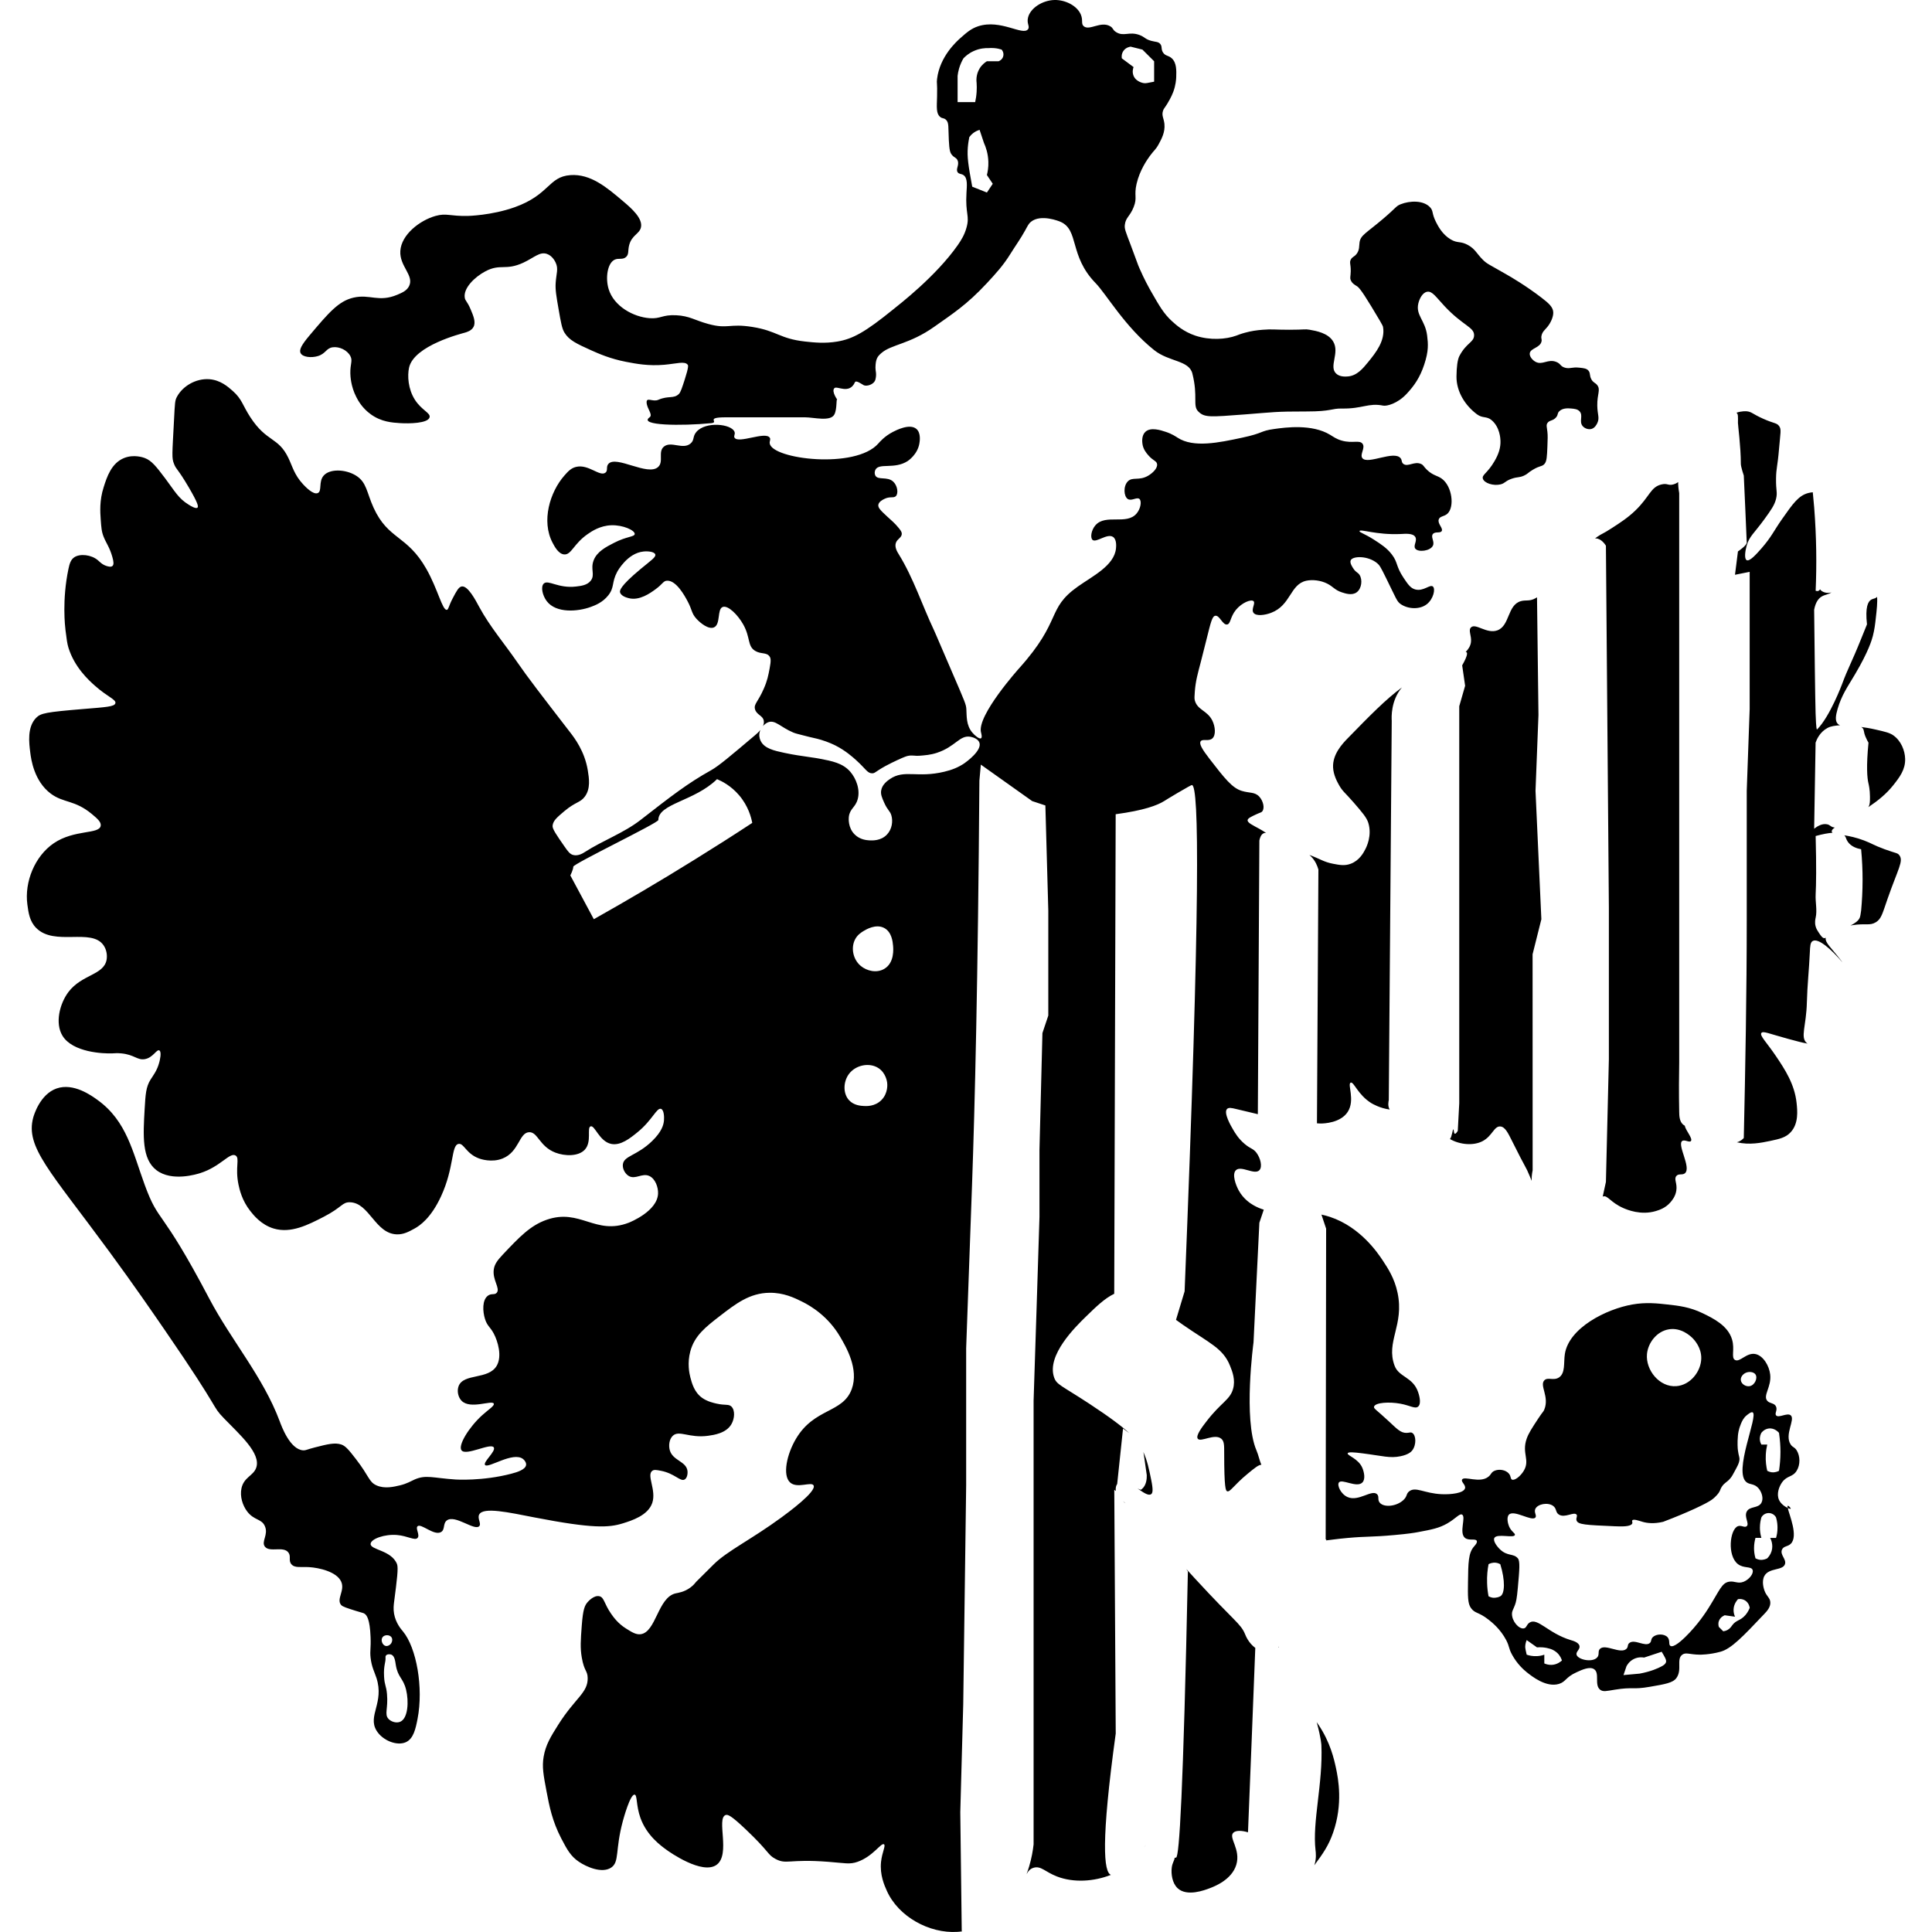 <svg width="70" height="70" viewBox="0 0 70 72" fill="none" xmlns="http://www.w3.org/2000/svg">
    <style type="text/css">
        .st0{fill: black;}
        @media (prefers-color-scheme: dark) {
        .st0 {
        fill: white;
        }
        }
    </style>
    <path class="st0"
          d="M41.63 68.849C41.651 68.821 41.671 68.794 41.691 68.768L41.69 68.767C41.671 68.793 41.652 68.82 41.63 68.849ZM40.863 55.955C40.886 55.984 40.914 56.005 40.944 56.021C40.916 55.999 40.889 55.975 40.86 55.951C40.861 55.952 40.863 55.953 40.863 55.955ZM68.361 27.093C68.382 27.105 68.399 27.117 68.414 27.134C68.479 27.207 68.441 27.264 68.524 27.46C68.563 27.555 68.604 27.629 68.633 27.677C68.547 28.569 68.582 28.985 68.633 29.2C68.639 29.221 68.688 29.423 68.688 29.689C68.688 29.882 68.688 29.977 68.633 30.07C68.631 30.075 68.629 30.076 68.627 30.08C68.981 29.843 69.297 29.592 69.562 29.256C69.791 28.966 70.012 28.679 69.999 28.276C69.99 27.97 69.848 27.61 69.562 27.407C69.424 27.308 69.252 27.269 68.906 27.19C68.682 27.137 68.481 27.108 68.361 27.093ZM56.115 35.563L56.442 34.258L56.224 29.473L56.334 26.644C56.316 25.183 56.298 23.722 56.28 22.26C56.262 22.273 56.245 22.283 56.224 22.294C56 22.421 55.864 22.349 55.678 22.403C55.171 22.547 55.271 23.319 54.803 23.491C54.405 23.637 53.993 23.209 53.819 23.382C53.709 23.493 53.847 23.692 53.819 23.926C53.803 24.066 53.728 24.189 53.622 24.297C53.635 24.298 53.647 24.301 53.655 24.308C53.677 24.326 53.717 24.399 53.491 24.796L53.601 25.557L53.382 26.318V28.712V41.11C53.364 41.455 53.345 41.798 53.327 42.143C53.295 42.196 53.25 42.26 53.218 42.252C53.173 42.24 53.185 42.092 53.163 42.089C53.132 42.087 53.111 42.368 53.035 42.449C53.403 42.66 53.911 42.709 54.257 42.524C54.616 42.333 54.68 41.961 54.914 41.98C55.09 41.995 55.198 42.217 55.351 42.524C55.904 43.637 55.84 43.423 56.008 43.83C56.032 43.89 56.057 43.948 56.081 44.006C56.077 43.893 56.086 43.762 56.117 43.613C56.115 40.928 56.115 38.246 56.115 35.563ZM58.441 20.068C58.449 20.068 58.457 20.065 58.465 20.065C58.672 20.066 58.817 20.287 58.848 20.337L58.958 33.823V39.478L58.848 44.046C58.807 44.23 58.768 44.413 58.728 44.596C58.732 44.594 58.734 44.59 58.739 44.589C58.909 44.529 59.013 44.81 59.503 45.024C59.637 45.082 60.151 45.299 60.706 45.133C60.834 45.094 61.066 45.023 61.252 44.807C61.305 44.745 61.437 44.594 61.471 44.372C61.514 44.096 61.374 43.948 61.471 43.828C61.559 43.719 61.702 43.809 61.798 43.719C62.032 43.501 61.498 42.671 61.688 42.523C61.779 42.453 61.958 42.592 62.016 42.523C62.095 42.43 61.816 42.124 61.786 41.951C61.771 41.943 61.756 41.934 61.743 41.925C61.586 41.811 61.581 41.582 61.579 41.436C61.564 40.721 61.571 40.061 61.579 39.587V38.064V34.365V31.864V30.233V25.992V18.379C61.549 18.202 61.538 18.068 61.541 17.965C61.489 18.003 61.43 18.034 61.359 18.053C61.16 18.107 61.151 18 60.922 18.053C60.507 18.148 60.484 18.509 59.938 19.032C59.663 19.295 59.387 19.475 59.063 19.684C58.722 19.906 58.715 19.874 58.517 20.01C58.491 20.03 58.466 20.049 58.441 20.068ZM41.61 54.112C41.617 54.145 41.624 54.178 41.628 54.215C41.664 54.468 41.701 54.722 41.737 54.976C41.74 55.102 41.727 55.35 41.554 55.493C41.544 55.502 41.532 55.512 41.518 55.52C41.498 55.52 41.449 55.5 41.391 55.471C41.607 55.617 41.795 55.757 41.9 55.683C41.959 55.64 41.981 55.533 41.9 55.139C41.82 54.745 41.754 54.429 41.61 54.112ZM10.853 13.268C11.145 13.176 11.155 12.974 11.4 12.942C11.649 12.908 11.941 13.05 12.056 13.268C12.152 13.451 12.048 13.549 12.056 13.921C12.059 14.019 12.074 14.398 12.276 14.791C12.336 14.911 12.492 15.207 12.823 15.443C13.215 15.724 13.613 15.75 13.916 15.769C14.244 15.79 14.954 15.78 15.01 15.55C15.051 15.388 14.715 15.291 14.463 14.899C14.206 14.496 14.179 14.004 14.244 13.703C14.425 12.874 16.215 12.429 16.321 12.398C16.395 12.376 16.573 12.328 16.648 12.18C16.738 12.006 16.644 11.775 16.539 11.528C16.407 11.216 16.341 11.223 16.32 11.093C16.263 10.738 16.69 10.324 17.084 10.114C17.653 9.81 17.832 10.101 18.506 9.788C18.908 9.6 19.115 9.371 19.38 9.462C19.588 9.532 19.689 9.746 19.708 9.788C19.819 10.022 19.731 10.186 19.708 10.549C19.692 10.804 19.734 11.046 19.818 11.528C19.902 12.007 19.942 12.247 20.037 12.398C20.212 12.681 20.484 12.807 21.021 13.05C21.314 13.181 21.735 13.369 22.333 13.485C22.709 13.557 23.163 13.645 23.755 13.594C24.219 13.553 24.52 13.448 24.629 13.594C24.647 13.618 24.67 13.67 24.52 14.138C24.417 14.458 24.364 14.62 24.3 14.682C24.104 14.872 23.914 14.734 23.535 14.899C23.323 14.992 23.083 14.777 23.098 15.008C23.113 15.239 23.343 15.455 23.208 15.552C22.773 15.863 24.41 15.878 25.504 15.77C25.825 15.738 25.245 15.552 26.051 15.552C26.816 15.552 28.012 15.552 29.002 15.552C29.33 15.552 29.954 15.724 30.096 15.443C30.206 15.226 30.151 14.827 30.206 14.899C30.231 14.934 29.969 14.59 30.096 14.464C30.195 14.367 30.655 14.711 30.861 14.245C30.9 14.157 31.111 14.313 31.188 14.355C31.287 14.408 31.576 14.341 31.626 14.138C31.678 13.92 31.624 13.832 31.626 13.703C31.631 13.374 31.7 13.285 31.845 13.159C32.213 12.834 32.895 12.831 33.813 12.18C34.48 11.707 35.021 11.369 35.782 10.549C36.108 10.197 36.387 9.895 36.656 9.46C36.837 9.169 37.038 8.891 37.203 8.59C37.308 8.4 37.336 8.333 37.423 8.264C37.796 7.965 38.483 8.249 38.517 8.264C39.223 8.567 38.836 9.529 39.828 10.549C40.229 10.959 40.922 12.18 42.015 13.05C42.57 13.491 43.31 13.421 43.436 13.92C43.656 14.79 43.436 15.116 43.656 15.334C43.886 15.563 44.07 15.545 45.405 15.443C46.495 15.359 46.499 15.334 47.701 15.334C48.636 15.334 48.605 15.218 49.013 15.225C49.775 15.238 49.997 15.006 50.544 15.116C50.678 15.143 51.075 15.046 51.418 14.681C51.705 14.376 51.918 14.066 52.075 13.592C52.247 13.075 52.223 12.816 52.185 12.504C52.114 11.933 51.753 11.75 51.857 11.308C51.896 11.14 52.01 10.904 52.185 10.873C52.378 10.838 52.52 11.076 52.841 11.417C53.533 12.152 53.949 12.19 53.935 12.505C53.924 12.763 53.647 12.773 53.388 13.266C53.316 13.404 53.283 13.678 53.279 14.027C53.273 14.598 53.606 15.116 54.044 15.441C54.255 15.599 54.404 15.499 54.59 15.66C54.898 15.922 54.915 16.348 54.918 16.421C54.929 16.677 54.852 16.918 54.699 17.181C54.436 17.638 54.222 17.689 54.261 17.835C54.309 18.007 54.657 18.115 54.918 18.052C55.097 18.009 55.093 17.92 55.355 17.835C55.564 17.766 55.614 17.806 55.793 17.726C55.938 17.661 55.931 17.622 56.12 17.509C56.402 17.34 56.461 17.397 56.557 17.291C56.645 17.194 56.652 17.009 56.667 16.637C56.678 16.365 56.683 16.231 56.667 16.093C56.647 15.915 56.617 15.845 56.667 15.767C56.742 15.65 56.878 15.693 56.995 15.549C57.072 15.454 57.03 15.411 57.104 15.332C57.232 15.196 57.455 15.216 57.542 15.223C57.672 15.234 57.792 15.245 57.869 15.332C58.009 15.49 57.838 15.705 57.979 15.877C58.055 15.968 58.193 16.015 58.307 15.986C58.437 15.95 58.499 15.824 58.526 15.769C58.622 15.567 58.531 15.459 58.526 15.116C58.519 14.682 58.657 14.527 58.526 14.355C58.453 14.258 58.378 14.267 58.307 14.138C58.227 13.992 58.277 13.905 58.197 13.812C58.129 13.732 58.026 13.72 57.869 13.703C57.576 13.67 57.507 13.755 57.322 13.703C57.138 13.65 57.172 13.555 56.995 13.486C56.685 13.366 56.483 13.619 56.23 13.486C56.109 13.423 55.99 13.28 56.011 13.16C56.043 12.974 56.394 12.963 56.448 12.725C56.468 12.636 56.423 12.62 56.448 12.508C56.479 12.36 56.575 12.295 56.667 12.182C56.788 12.034 56.893 11.81 56.885 11.638C56.877 11.445 56.723 11.305 56.448 11.094C55.856 10.64 55.308 10.322 55.136 10.224C54.473 9.843 54.417 9.835 54.261 9.68C54.022 9.44 53.98 9.285 53.715 9.136C53.422 8.971 53.33 9.082 53.058 8.919C52.744 8.73 52.587 8.416 52.511 8.266C52.349 7.94 52.426 7.863 52.292 7.722C52.044 7.459 51.542 7.475 51.198 7.612C51.014 7.687 51.049 7.726 50.541 8.157C49.914 8.69 49.709 8.76 49.667 9.027C49.646 9.161 49.672 9.312 49.557 9.462C49.469 9.577 49.393 9.567 49.338 9.678C49.282 9.792 49.343 9.837 49.338 10.114C49.334 10.312 49.301 10.349 49.338 10.439C49.386 10.562 49.496 10.62 49.557 10.658C49.621 10.697 49.705 10.76 50.104 11.418C50.388 11.887 50.53 12.123 50.541 12.18C50.633 12.695 50.266 13.149 49.994 13.485C49.788 13.739 49.569 14.002 49.229 14.029C49.143 14.035 48.929 14.052 48.792 13.92C48.514 13.652 48.938 13.148 48.682 12.724C48.494 12.411 48.053 12.332 47.808 12.289C47.624 12.256 47.64 12.289 47.043 12.289C46.485 12.289 46.413 12.26 46.059 12.289C45.831 12.306 45.627 12.336 45.402 12.398C45.238 12.442 45.13 12.485 45.075 12.507C44.69 12.648 44.092 12.691 43.543 12.507C43.105 12.359 42.827 12.108 42.669 11.963C42.371 11.688 42.215 11.417 41.904 10.874C41.815 10.718 41.644 10.411 41.467 10.004C41.381 9.808 41.422 9.882 41.139 9.134C40.937 8.602 40.901 8.524 40.92 8.373C40.953 8.1 41.111 8.064 41.247 7.72C41.392 7.359 41.253 7.304 41.357 6.85C41.475 6.34 41.751 5.953 41.848 5.817C42.012 5.592 42.066 5.584 42.176 5.382C42.287 5.18 42.425 4.928 42.395 4.621C42.374 4.406 42.284 4.315 42.341 4.132C42.368 4.043 42.398 4.037 42.505 3.86C42.54 3.802 42.65 3.621 42.724 3.425C42.819 3.171 42.831 2.952 42.834 2.881C42.842 2.629 42.852 2.342 42.67 2.174C42.543 2.057 42.433 2.095 42.343 1.957C42.256 1.825 42.325 1.731 42.233 1.631C42.158 1.55 42.07 1.567 41.905 1.522C41.671 1.46 41.67 1.381 41.468 1.305C41.079 1.16 40.879 1.377 40.593 1.196C40.451 1.106 40.501 1.053 40.374 0.979C40.023 0.773 39.602 1.156 39.39 0.979C39.277 0.886 39.371 0.76 39.28 0.544C39.141 0.214 38.705 -0.009 38.296 0C37.852 0.011 37.4 0.298 37.312 0.653C37.255 0.884 37.39 0.985 37.312 1.089C37.117 1.346 36.295 0.703 35.453 0.979C35.19 1.066 35.031 1.207 34.796 1.414C34.653 1.542 34.025 2.1 33.922 2.938C33.899 3.124 33.935 3.049 33.922 3.591C33.911 4.002 33.885 4.223 34.031 4.352C34.119 4.43 34.165 4.383 34.251 4.461C34.371 4.571 34.335 4.724 34.36 5.222C34.379 5.603 34.409 5.689 34.47 5.766C34.562 5.883 34.645 5.871 34.689 5.984C34.758 6.158 34.607 6.299 34.689 6.419C34.742 6.496 34.825 6.469 34.909 6.528C35.068 6.64 35.033 6.924 35.018 7.18C34.97 7.99 35.146 8.031 35.018 8.485C34.943 8.755 34.821 8.951 34.691 9.138C33.873 10.303 32.514 11.346 32.285 11.532C31.24 12.379 30.786 12.629 30.208 12.728C29.738 12.808 29.33 12.763 29.006 12.728C28.053 12.623 27.965 12.332 27.038 12.184C26.167 12.045 26.135 12.275 25.398 12.074C24.89 11.937 24.702 11.773 24.196 11.748C23.673 11.724 23.63 11.887 23.212 11.858C22.607 11.815 21.874 11.415 21.681 10.769C21.559 10.365 21.633 9.816 21.9 9.681C22.053 9.604 22.21 9.696 22.337 9.572C22.444 9.468 22.393 9.344 22.447 9.137C22.543 8.765 22.823 8.721 22.884 8.484C22.972 8.144 22.523 7.754 22.227 7.505C21.616 6.985 21.01 6.472 20.259 6.526C19.433 6.585 19.485 7.257 18.182 7.722C17.317 8.03 16.433 8.047 16.433 8.047C15.762 8.061 15.639 7.933 15.231 8.047C14.643 8.213 13.956 8.744 13.919 9.353C13.884 9.924 14.438 10.259 14.247 10.658C14.164 10.829 13.998 10.904 13.809 10.983C13.107 11.28 12.785 10.948 12.17 11.093C11.619 11.222 11.255 11.646 10.53 12.507C10.245 12.846 10.138 13.036 10.203 13.159C10.276 13.312 10.608 13.345 10.853 13.268ZM40.863 1.902C40.958 1.761 41.114 1.742 41.136 1.739L41.574 1.848L42.011 2.283V3.044C41.759 3.091 41.712 3.109 41.628 3.098C41.614 3.097 41.341 3.056 41.245 2.826C41.184 2.68 41.228 2.542 41.245 2.5L40.807 2.174C40.803 2.147 40.783 2.022 40.863 1.902ZM34.687 3.806C34.687 3.806 34.687 2.936 34.687 2.827C34.696 2.748 34.712 2.655 34.741 2.555C34.787 2.398 34.848 2.271 34.905 2.174C34.976 2.099 35.102 1.985 35.288 1.902C35.517 1.798 35.722 1.79 35.835 1.793C35.897 1.788 35.971 1.786 36.053 1.793C36.161 1.802 36.253 1.824 36.326 1.847C36.392 1.922 36.414 2.027 36.38 2.119C36.34 2.235 36.231 2.276 36.216 2.282C36.07 2.282 35.925 2.282 35.779 2.282C35.712 2.324 35.595 2.407 35.506 2.554C35.364 2.788 35.387 3.023 35.396 3.098C35.403 3.195 35.404 3.304 35.396 3.424C35.387 3.568 35.366 3.696 35.342 3.805H34.687V3.806ZM35.068 5.491C35.082 5.322 35.108 5.188 35.123 5.11C35.155 5.066 35.208 5.004 35.286 4.947C35.37 4.887 35.45 4.856 35.506 4.838C35.56 5.001 35.615 5.164 35.669 5.327C35.737 5.476 35.825 5.722 35.833 6.034C35.839 6.231 35.81 6.398 35.779 6.523L35.997 6.849L35.779 7.175L35.232 6.957C35.079 6.135 35.04 5.844 35.068 5.491ZM65.735 53.834C65.487 53.467 65.916 52.898 65.735 52.745C65.602 52.635 65.28 52.862 65.188 52.745C65.13 52.67 65.248 52.554 65.188 52.419C65.126 52.277 64.958 52.316 64.86 52.203C64.691 52.005 65.023 51.687 64.97 51.223C64.933 50.896 64.709 50.523 64.423 50.462C64.089 50.391 63.84 50.784 63.658 50.681C63.504 50.592 63.658 50.291 63.549 49.92C63.396 49.397 62.838 49.127 62.455 48.941C61.974 48.708 61.557 48.66 61.143 48.615C60.779 48.574 60.341 48.524 59.831 48.615C58.858 48.786 57.466 49.486 57.317 50.464C57.268 50.782 57.344 51.172 57.098 51.334C56.893 51.467 56.678 51.307 56.551 51.443C56.367 51.64 56.748 52.048 56.551 52.531C56.516 52.619 56.509 52.588 56.331 52.857C56.089 53.225 55.966 53.412 55.894 53.618C55.703 54.166 56.031 54.405 55.785 54.814C55.663 55.016 55.447 55.186 55.347 55.14C55.285 55.112 55.317 55.023 55.237 54.923C55.12 54.775 54.862 54.736 54.691 54.814C54.567 54.871 54.578 54.945 54.471 55.031C54.149 55.295 53.567 54.989 53.487 55.14C53.441 55.227 53.633 55.338 53.597 55.466C53.544 55.649 53.071 55.7 52.722 55.684C52.075 55.654 51.762 55.392 51.52 55.575C51.395 55.669 51.456 55.755 51.302 55.901C51.051 56.137 50.595 56.189 50.427 56.01C50.319 55.895 50.413 55.773 50.318 55.684C50.119 55.498 49.634 55.97 49.224 55.793C48.968 55.683 48.822 55.354 48.896 55.249C49.005 55.096 49.561 55.461 49.771 55.249C49.894 55.125 49.836 54.861 49.771 54.705C49.626 54.356 49.197 54.244 49.224 54.161C49.242 54.104 49.449 54.12 49.771 54.161C50.534 54.258 50.794 54.352 51.192 54.27C51.497 54.207 51.594 54.099 51.63 54.053C51.791 53.843 51.775 53.487 51.63 53.4C51.566 53.362 51.52 53.4 51.41 53.4C51.194 53.4 51.056 53.246 50.754 52.965C50.287 52.53 50.184 52.495 50.207 52.421C50.255 52.266 50.778 52.235 51.191 52.312C51.555 52.38 51.734 52.514 51.848 52.421C51.994 52.3 51.867 51.931 51.848 51.877C51.653 51.312 51.134 51.327 50.973 50.898C50.636 50.002 51.339 49.39 51.083 48.178C50.969 47.637 50.725 47.268 50.536 46.982C50.357 46.712 49.71 45.733 48.567 45.351C48.458 45.315 48.351 45.287 48.246 45.264C48.305 45.439 48.363 45.613 48.421 45.788C48.421 46.167 48.412 51.531 48.404 57.272V57.369C48.404 57.369 48.456 57.369 48.414 57.407C48.604 57.388 48.792 57.354 49.224 57.315C49.967 57.248 50.062 57.288 50.973 57.206C51.479 57.16 51.691 57.127 51.848 57.097C52.362 57.001 52.631 56.95 52.941 56.771C53.261 56.585 53.395 56.392 53.488 56.445C53.645 56.533 53.36 57.125 53.598 57.315C53.743 57.429 53.992 57.325 54.035 57.424C54.065 57.492 53.97 57.59 53.926 57.641C53.723 57.879 53.717 58.235 53.708 58.946C53.7 59.486 53.696 59.755 53.817 59.925C53.972 60.141 54.091 60.06 54.474 60.36C54.601 60.46 54.915 60.71 55.131 61.121C55.263 61.376 55.212 61.411 55.35 61.665C55.537 62.01 55.783 62.227 55.897 62.319C56.094 62.476 56.623 62.898 57.099 62.754C57.359 62.674 57.341 62.506 57.756 62.319C57.961 62.224 58.25 62.093 58.412 62.209C58.625 62.362 58.408 62.792 58.632 62.97C58.744 63.06 58.882 63.017 59.178 62.97C59.872 62.858 59.813 62.978 60.49 62.861C61.06 62.763 61.346 62.714 61.475 62.535C61.701 62.221 61.462 61.834 61.694 61.665C61.828 61.567 61.961 61.661 62.35 61.665C62.35 61.665 62.705 61.669 63.115 61.556C63.515 61.447 63.933 61.011 64.755 60.142C64.848 60.044 64.988 59.893 64.974 59.707C64.962 59.537 64.833 59.494 64.755 59.272C64.739 59.224 64.638 58.937 64.755 58.728C64.928 58.418 65.436 58.539 65.52 58.293C65.583 58.106 65.325 57.943 65.41 57.749C65.471 57.611 65.621 57.646 65.738 57.531C66.027 57.244 65.678 56.453 65.624 56.197C65.52 56.15 65.37 56.05 65.3 55.9C65.198 55.677 65.298 55.407 65.41 55.246C65.6 54.978 65.801 55.062 65.957 54.811C66.098 54.584 66.088 54.261 65.957 54.05C65.87 53.917 65.812 53.948 65.735 53.834ZM64.04 51.17C64.169 51.101 64.354 51.12 64.423 51.223C64.511 51.358 64.396 51.625 64.204 51.658C64.067 51.683 63.897 51.586 63.876 51.44C63.859 51.318 63.956 51.214 64.04 51.17ZM60.378 50.462C60.416 50.045 60.741 49.611 61.198 49.539C61.645 49.467 61.985 49.777 62.073 49.864C62.157 49.948 62.409 50.227 62.401 50.626C62.391 51.113 61.994 51.619 61.472 51.658C60.842 51.706 60.324 51.056 60.378 50.462ZM54.911 59.489C54.779 59.56 54.638 59.543 54.638 59.543C54.565 59.533 54.508 59.508 54.474 59.489C54.447 59.347 54.425 59.183 54.42 59C54.41 58.725 54.437 58.484 54.474 58.293C54.513 58.271 54.615 58.223 54.748 58.239C54.821 58.248 54.876 58.274 54.911 58.293C55.101 58.904 55.082 59.397 54.911 59.489ZM56.826 62.045C56.701 62.05 56.605 62.014 56.552 61.991C56.552 61.882 56.552 61.773 56.552 61.665C56.484 61.69 56.391 61.714 56.279 61.719C56.112 61.728 55.978 61.694 55.895 61.665C55.86 61.513 55.843 61.438 55.841 61.393C55.84 61.334 55.845 61.238 55.895 61.121C56.023 61.211 56.15 61.303 56.279 61.393C56.341 61.388 56.415 61.386 56.498 61.393C56.606 61.403 56.698 61.424 56.771 61.447C56.912 61.49 57.003 61.57 57.045 61.61C57.149 61.714 57.192 61.827 57.209 61.882C57.168 61.919 57.031 62.036 56.826 62.045ZM61.089 61.936C61.07 62.014 60.997 62.06 60.925 62.099C60.789 62.172 60.531 62.291 60.105 62.371C59.904 62.389 59.704 62.407 59.503 62.425L59.613 62.099C59.636 62.053 59.715 61.913 59.886 61.827C60.059 61.741 60.218 61.764 60.27 61.773L60.926 61.556C61.047 61.758 61.106 61.861 61.089 61.936ZM64.04 60.196C63.852 60.409 63.7 60.366 63.549 60.577C63.519 60.619 63.475 60.689 63.385 60.74C63.322 60.776 63.262 60.788 63.221 60.794C63.167 60.74 63.111 60.685 63.057 60.631C63.046 60.599 63.023 60.512 63.057 60.414C63.11 60.261 63.255 60.204 63.276 60.196C63.404 60.213 63.531 60.232 63.66 60.25C63.635 60.197 63.6 60.102 63.605 59.978C63.615 59.773 63.733 59.637 63.769 59.597C63.796 59.591 63.922 59.571 64.043 59.65C64.185 59.745 64.204 59.901 64.207 59.922C64.152 60.056 64.087 60.142 64.04 60.196ZM63.986 58.945C63.765 59.036 63.646 58.91 63.439 58.945C63.161 58.992 63.084 59.271 62.674 59.924C62.572 60.085 62.275 60.549 61.8 61.012C61.694 61.114 61.377 61.415 61.252 61.338C61.171 61.288 61.251 61.129 61.143 61.012C61.02 60.88 60.73 60.881 60.596 61.012C60.509 61.096 60.559 61.164 60.486 61.229C60.309 61.386 59.919 61.07 59.721 61.229C59.636 61.298 59.693 61.369 59.612 61.447C59.392 61.657 58.831 61.25 58.627 61.447C58.531 61.54 58.623 61.663 58.518 61.773C58.331 61.97 57.799 61.848 57.753 61.664C57.724 61.551 57.892 61.47 57.863 61.338C57.831 61.205 57.627 61.148 57.535 61.121C56.696 60.867 56.308 60.278 56.004 60.468C55.882 60.545 55.897 60.669 55.785 60.686C55.604 60.713 55.344 60.421 55.347 60.142C55.349 60.026 55.395 59.984 55.457 59.816C55.5 59.7 55.529 59.58 55.566 59.163C55.625 58.506 55.654 58.178 55.566 58.075C55.403 57.883 55.186 58.006 54.91 57.749C54.789 57.636 54.63 57.424 54.691 57.314C54.788 57.14 55.412 57.333 55.456 57.205C55.478 57.14 55.32 57.082 55.236 56.879C55.19 56.766 55.14 56.538 55.236 56.444C55.43 56.254 56.089 56.714 56.22 56.553C56.281 56.477 56.154 56.359 56.22 56.227C56.31 56.049 56.679 55.978 56.877 56.118C57.022 56.221 56.96 56.359 57.096 56.444C57.318 56.584 57.654 56.327 57.753 56.444C57.8 56.502 57.724 56.569 57.753 56.66C57.802 56.822 58.101 56.832 59.174 56.879C59.418 56.889 59.782 56.904 59.831 56.77C59.846 56.729 59.809 56.691 59.831 56.66C59.877 56.596 60.087 56.678 60.214 56.714C60.383 56.763 60.634 56.795 60.979 56.714C61.917 56.358 62.586 56.037 62.782 55.898C62.962 55.772 63.056 55.626 63.056 55.626C63.122 55.524 63.102 55.506 63.166 55.408C63.272 55.244 63.355 55.252 63.493 55.082C63.546 55.019 63.582 54.949 63.657 54.81C63.756 54.626 63.806 54.534 63.821 54.429C63.84 54.298 63.796 54.283 63.767 54.048C63.758 53.987 63.742 53.77 63.767 53.504C63.773 53.432 63.794 53.264 63.876 53.069C63.922 52.959 63.975 52.84 64.096 52.743C64.154 52.696 64.261 52.609 64.315 52.634C64.545 52.743 63.572 54.865 64.096 55.244C64.221 55.335 64.384 55.288 64.533 55.462C64.651 55.598 64.734 55.84 64.642 56.006C64.522 56.221 64.205 56.123 64.096 56.332C63.991 56.533 64.203 56.779 64.096 56.876C64.017 56.946 63.894 56.829 63.768 56.876C63.465 56.989 63.359 57.976 63.768 58.29C63.987 58.459 64.262 58.361 64.315 58.508C64.361 58.642 64.189 58.861 63.986 58.945ZM65.188 57.314C65.115 57.314 65.042 57.314 64.969 57.314C64.995 57.362 65.093 57.563 65.023 57.803C64.982 57.939 64.905 58.029 64.859 58.075C64.82 58.096 64.718 58.145 64.586 58.129C64.513 58.119 64.457 58.093 64.422 58.075C64.377 57.922 64.368 57.789 64.368 57.694C64.368 57.535 64.396 57.404 64.422 57.312C64.495 57.312 64.568 57.312 64.641 57.312C64.596 57.16 64.587 57.027 64.587 56.931C64.587 56.772 64.615 56.642 64.641 56.55C64.695 56.45 64.801 56.387 64.915 56.387C65.028 56.387 65.134 56.45 65.188 56.55C65.233 56.702 65.242 56.836 65.242 56.931C65.244 57.092 65.215 57.222 65.188 57.314ZM65.298 54.813C65.258 54.834 65.157 54.883 65.024 54.867C64.951 54.857 64.896 54.831 64.86 54.813C64.824 54.66 64.793 54.456 64.806 54.215C64.814 54.069 64.835 53.941 64.86 53.834C64.787 53.834 64.714 53.834 64.641 53.834C64.621 53.798 64.595 53.743 64.587 53.671C64.571 53.539 64.62 53.438 64.641 53.398C64.659 53.374 64.751 53.257 64.915 53.236C65.142 53.206 65.291 53.391 65.298 53.398C65.338 53.663 65.352 53.901 65.352 54.106C65.352 54.372 65.329 54.611 65.298 54.813ZM45.401 60.903C45.236 60.503 45.02 60.444 43.542 58.837C43.423 58.708 43.313 58.587 43.209 58.472C43.232 58.507 43.252 58.539 43.269 58.566C43.096 66.857 42.948 69.187 42.831 69.225C42.808 69.232 42.791 69.234 42.776 69.234C42.764 69.352 42.692 69.407 42.667 69.606C42.64 69.832 42.682 70.176 42.885 70.367C43.232 70.694 43.894 70.441 44.087 70.367C44.262 70.3 44.901 70.056 45.072 69.497C45.249 68.918 44.774 68.487 44.962 68.301C45.054 68.211 45.268 68.211 45.509 68.285C45.523 67.933 45.77 61.786 45.781 61.413C45.531 61.229 45.425 60.965 45.401 60.903ZM69.233 31.648C68.805 31.49 68.759 31.431 68.468 31.322C68.172 31.21 67.924 31.16 67.732 31.129C67.741 31.139 67.751 31.148 67.758 31.159C67.801 31.219 67.798 31.281 67.867 31.377C67.992 31.551 68.198 31.619 68.359 31.649C68.398 32.06 68.413 32.442 68.413 32.791C68.413 33.203 68.391 33.586 68.359 33.933C68.338 34.064 68.334 34.135 68.305 34.205C68.28 34.262 68.231 34.334 68.085 34.423C68.077 34.429 68.058 34.44 68.011 34.465C67.995 34.473 67.977 34.481 67.959 34.489C67.985 34.485 68.009 34.481 68.031 34.479C68.533 34.399 68.675 34.51 68.906 34.37C69.113 34.243 69.147 34.062 69.343 33.499C69.733 32.379 69.951 32.085 69.78 31.869C69.714 31.781 69.666 31.806 69.233 31.648ZM65.735 56.227C65.747 56.211 65.658 56.104 65.625 56.118C65.612 56.123 65.612 56.153 65.621 56.199C65.682 56.225 65.728 56.235 65.735 56.227ZM67.039 34.945C67.025 34.955 67.012 34.962 66.991 34.963C66.924 34.969 66.853 34.868 66.773 34.745C66.733 34.683 66.689 34.619 66.664 34.527C66.622 34.376 66.654 34.246 66.664 34.201C66.727 33.918 66.649 33.621 66.664 33.331C66.683 32.961 66.694 32.325 66.664 31.156C66.93 31.082 67.135 31.046 67.292 31.035C67.278 31.024 67.269 31.011 67.265 30.993C67.255 30.946 67.295 30.897 67.377 30.84C67.358 30.837 67.339 30.835 67.319 30.83C67.208 30.798 67.205 30.747 67.1 30.721C66.918 30.678 66.737 30.783 66.608 30.884C66.626 29.815 66.645 28.745 66.662 27.676C66.7 27.565 66.815 27.287 67.1 27.132C67.236 27.058 67.391 27.043 67.573 27.028C67.537 27.016 67.507 26.997 67.481 26.967C67.384 26.856 67.41 26.671 67.481 26.423C67.636 25.894 67.847 25.611 68.138 25.118C68.642 24.264 68.758 23.843 68.795 23.704C68.858 23.456 68.879 23.277 68.904 23.051C68.942 22.717 68.971 22.449 68.953 22.241C68.903 22.309 68.815 22.303 68.74 22.344C68.617 22.411 68.505 22.621 68.577 23.268C68.577 23.268 68.359 23.809 68.357 23.812C67.995 24.714 67.874 24.885 67.647 25.498C67.647 25.498 67.2 26.699 66.718 27.184C66.718 27.184 66.715 27.186 66.714 27.186C66.681 27.184 66.668 26.738 66.662 26.585C66.645 26.021 66.622 24.033 66.608 22.724C66.664 22.426 66.781 22.297 66.882 22.235C67.005 22.158 67.138 22.158 67.254 22.075C67.113 22.126 66.905 22.08 66.828 21.963V21.961C66.815 21.986 66.798 22.006 66.773 22.017C66.736 22.034 66.692 22.026 66.664 22.017C66.706 21.041 66.695 20.006 66.61 18.918C66.595 18.725 66.577 18.534 66.557 18.345C66.5 18.351 66.443 18.359 66.39 18.373C66.026 18.469 65.819 18.764 65.406 19.353C65.108 19.777 65.019 20.009 64.641 20.441C64.456 20.651 64.207 20.932 64.094 20.876C63.994 20.825 64.04 20.522 64.094 20.332C64.194 19.983 64.365 19.883 64.751 19.353C65.004 19.004 65.131 18.825 65.188 18.592C65.249 18.338 65.181 18.303 65.188 17.831C65.194 17.432 65.244 17.393 65.298 16.742C65.349 16.122 65.397 15.999 65.298 15.872C65.203 15.751 65.124 15.793 64.697 15.6C64.299 15.421 64.285 15.347 64.096 15.328C64.085 15.327 63.906 15.312 63.71 15.382C63.711 15.382 63.712 15.382 63.712 15.383C63.78 15.417 63.771 15.536 63.768 15.759C63.767 15.839 63.876 16.647 63.876 17.288C63.876 17.397 63.986 17.723 63.986 17.723C63.986 17.723 64.096 20.116 64.096 20.224C64.096 20.332 63.768 20.55 63.768 20.55L63.658 21.42L64.205 21.311V22.399V26.423L64.096 29.468C64.096 29.468 64.096 34.145 64.096 34.254C64.096 37.007 64.045 39.726 63.986 42.41C63.952 42.448 63.865 42.535 63.727 42.569C64.203 42.679 64.633 42.589 64.97 42.519C65.318 42.446 65.551 42.394 65.735 42.193C66.034 41.867 65.984 41.389 65.954 41.105C65.88 40.401 65.513 39.846 65.189 39.365C64.836 38.841 64.568 38.594 64.642 38.495C64.703 38.411 64.931 38.523 65.627 38.712C65.948 38.799 66.172 38.86 66.366 38.893C66.356 38.887 66.347 38.883 66.337 38.875C66.078 38.656 66.316 38.25 66.337 37.351C66.352 36.734 66.419 36.119 66.447 35.502C66.458 35.257 66.463 35.118 66.557 35.067C66.771 34.95 67.266 35.398 67.668 35.871C67.644 35.839 67.621 35.808 67.595 35.774C67.238 35.307 67.01 35.136 67.039 34.945ZM48.462 21.75C48.684 21.862 48.745 21.991 49.009 22.076C49.154 22.123 49.385 22.197 49.556 22.076C49.749 21.937 49.783 21.6 49.665 21.423C49.604 21.331 49.538 21.335 49.447 21.204C49.415 21.157 49.288 20.98 49.338 20.878C49.419 20.715 49.979 20.705 50.322 20.988C50.411 21.062 50.45 21.126 50.65 21.532C51.041 22.325 51.056 22.411 51.196 22.511C51.47 22.702 51.913 22.728 52.181 22.511C52.419 22.318 52.503 21.947 52.4 21.858C52.29 21.765 52.051 22.049 51.743 21.967C51.567 21.92 51.47 21.778 51.306 21.532C51.011 21.09 51.103 20.967 50.869 20.662C50.687 20.425 50.468 20.282 50.212 20.118C49.853 19.886 49.653 19.841 49.665 19.792C49.687 19.701 50.287 19.942 51.196 19.901C51.387 19.891 51.657 19.867 51.743 20.01C51.83 20.151 51.657 20.329 51.743 20.445C51.853 20.592 52.303 20.536 52.4 20.336C52.474 20.182 52.308 20.012 52.4 19.901C52.484 19.797 52.672 19.883 52.728 19.792C52.792 19.685 52.565 19.52 52.618 19.357C52.66 19.229 52.824 19.256 52.946 19.14C53.211 18.888 53.12 18.116 52.726 17.835C52.564 17.719 52.407 17.726 52.179 17.509C52.045 17.38 52.056 17.335 51.96 17.291C51.712 17.177 51.471 17.412 51.303 17.291C51.218 17.229 51.261 17.155 51.194 17.074C50.946 16.773 49.971 17.327 49.772 17.074C49.663 16.934 49.901 16.684 49.772 16.53C49.654 16.39 49.404 16.532 49.007 16.421C48.799 16.363 48.682 16.271 48.57 16.204C47.892 15.792 46.897 15.93 46.493 15.986C45.941 16.062 46.113 16.136 45.291 16.311C44.426 16.496 43.477 16.698 42.885 16.311C42.833 16.278 42.68 16.171 42.448 16.095C42.261 16.033 41.88 15.906 41.683 16.095C41.538 16.233 41.567 16.472 41.574 16.53C41.598 16.737 41.721 16.883 41.793 16.965C41.971 17.173 42.1 17.171 42.12 17.291C42.149 17.455 41.943 17.637 41.793 17.726C41.448 17.93 41.205 17.757 41.028 17.942C40.856 18.123 40.879 18.496 41.028 18.596C41.167 18.687 41.37 18.509 41.465 18.596C41.554 18.677 41.511 18.958 41.355 19.14C40.98 19.578 40.203 19.141 39.824 19.575C39.665 19.758 39.625 20.038 39.715 20.119C39.851 20.241 40.263 19.863 40.48 20.01C40.626 20.108 40.595 20.386 40.589 20.445C40.52 21.082 39.719 21.468 39.168 21.859C37.984 22.698 38.6 23.103 36.981 24.904C36.981 24.904 35.396 26.667 35.56 27.297C35.567 27.324 35.613 27.482 35.56 27.514C35.499 27.553 35.327 27.412 35.232 27.297C35.002 27.021 35.029 26.686 35.013 26.427C35.002 26.251 34.976 26.196 34.466 25.013C33.803 23.474 33.838 23.549 33.809 23.49C33.364 22.551 33.044 21.547 32.498 20.662C32.447 20.581 32.327 20.395 32.388 20.227C32.442 20.08 32.6 20.039 32.607 19.901C32.61 19.841 32.584 19.79 32.498 19.683C32.34 19.487 32.213 19.39 32.06 19.247C31.829 19.033 31.714 18.923 31.733 18.812C31.752 18.698 31.89 18.627 31.952 18.596C32.167 18.485 32.305 18.577 32.389 18.487C32.489 18.379 32.445 18.088 32.28 17.942C32.06 17.75 31.724 17.902 31.623 17.726C31.586 17.66 31.592 17.571 31.623 17.509C31.756 17.238 32.332 17.502 32.825 17.183C32.849 17.167 33.193 16.936 33.262 16.53C33.276 16.453 33.329 16.139 33.153 15.986C32.906 15.771 32.396 16.034 32.278 16.095C31.96 16.258 31.776 16.479 31.731 16.53C30.884 17.494 27.788 17.117 27.686 16.53C27.67 16.439 27.732 16.38 27.686 16.311C27.521 16.064 26.518 16.546 26.374 16.311C26.332 16.244 26.409 16.189 26.374 16.095C26.266 15.797 25.298 15.693 24.953 16.095C24.802 16.27 24.889 16.4 24.733 16.53C24.446 16.768 24.017 16.43 23.749 16.639C23.507 16.827 23.744 17.199 23.53 17.4C23.145 17.763 21.957 16.951 21.671 17.291C21.576 17.402 21.668 17.537 21.561 17.616C21.349 17.774 20.929 17.287 20.468 17.4C20.279 17.445 20.166 17.571 20.03 17.726C19.495 18.336 19.166 19.417 19.593 20.227C19.67 20.373 19.816 20.65 20.03 20.662C20.297 20.677 20.378 20.264 20.905 19.901C21.05 19.8 21.362 19.59 21.779 19.575C22.219 19.559 22.663 19.765 22.654 19.901C22.647 20.01 22.353 19.988 21.889 20.227C21.579 20.386 21.25 20.555 21.124 20.88C20.995 21.211 21.188 21.419 21.015 21.641C20.884 21.808 20.663 21.835 20.468 21.858C19.803 21.938 19.428 21.591 19.265 21.748C19.142 21.867 19.218 22.194 19.375 22.402C19.728 22.868 20.546 22.791 21.015 22.619C21.17 22.562 21.457 22.457 21.671 22.184C21.908 21.881 21.788 21.711 21.999 21.314C22.016 21.281 22.383 20.612 22.983 20.553C23.147 20.536 23.388 20.559 23.42 20.662C23.453 20.763 23.261 20.884 22.873 21.206C22.084 21.862 22.092 22.018 22.108 22.076C22.148 22.221 22.37 22.276 22.436 22.293C22.834 22.392 23.231 22.104 23.42 21.967C23.71 21.757 23.713 21.649 23.858 21.641C24.205 21.622 24.528 22.225 24.622 22.402C24.802 22.738 24.763 22.846 24.95 23.055C25.099 23.221 25.406 23.468 25.607 23.381C25.865 23.269 25.716 22.701 25.934 22.62C26.131 22.547 26.499 22.915 26.699 23.273C26.971 23.758 26.849 24.072 27.136 24.252C27.356 24.391 27.572 24.297 27.683 24.47C27.723 24.532 27.739 24.613 27.683 24.905C27.632 25.176 27.595 25.369 27.464 25.666C27.249 26.162 27.086 26.236 27.136 26.427C27.192 26.645 27.429 26.659 27.464 26.862C27.476 26.93 27.461 26.996 27.433 27.059C27.49 26.993 27.559 26.942 27.628 26.916C27.892 26.818 28.084 27.097 28.557 27.297C28.655 27.339 28.756 27.358 28.948 27.409C29.297 27.502 29.388 27.508 29.595 27.57C29.871 27.653 30.076 27.753 30.142 27.786C30.509 27.974 30.766 28.203 30.907 28.33C31.274 28.662 31.326 28.823 31.508 28.819C31.613 28.817 31.609 28.763 31.999 28.547C32.158 28.46 32.269 28.409 32.437 28.329C32.722 28.196 32.795 28.178 32.839 28.169C33.007 28.135 33.097 28.178 33.257 28.165C33.474 28.147 33.673 28.135 33.914 28.056C34.616 27.825 34.764 27.382 35.171 27.458C35.293 27.481 35.454 27.549 35.499 27.674C35.605 27.972 34.998 28.403 34.952 28.436C34.714 28.602 34.466 28.695 34.187 28.761C33.176 29.003 32.703 28.664 32.164 29.033C32.075 29.094 31.869 29.239 31.837 29.468C31.817 29.607 31.869 29.727 31.947 29.904C32.081 30.209 32.169 30.212 32.22 30.392C32.28 30.6 32.248 30.895 32.056 31.099C31.829 31.342 31.503 31.323 31.4 31.318C31.306 31.312 31.053 31.297 30.853 31.099C30.595 30.846 30.629 30.492 30.633 30.448C30.669 30.131 30.874 30.099 30.961 29.794C31.067 29.429 30.905 29.012 30.688 28.761C30.409 28.439 30.011 28.363 29.539 28.273C29.343 28.235 29.258 28.233 28.716 28.147C28.585 28.126 28.429 28.099 28.228 28.056C27.85 27.976 27.492 27.894 27.353 27.621C27.338 27.591 27.285 27.485 27.299 27.349C27.304 27.299 27.317 27.25 27.337 27.204C27.268 27.289 27.186 27.359 27.135 27.402C26.232 28.166 25.781 28.549 25.496 28.707C24.628 29.191 24.027 29.658 22.872 30.557C22.241 31.047 21.467 31.32 20.795 31.753C20.733 31.793 20.547 31.914 20.358 31.862C20.241 31.829 20.175 31.746 20.03 31.536C19.731 31.106 19.582 30.888 19.593 30.775C19.611 30.585 19.753 30.466 20.03 30.231C20.45 29.877 20.627 29.916 20.795 29.687C21.016 29.389 20.952 28.998 20.905 28.707C20.788 27.991 20.404 27.495 20.248 27.293C19.187 25.918 18.656 25.231 18.28 24.683C17.807 23.994 17.255 23.353 16.858 22.617C16.728 22.376 16.436 21.811 16.202 21.856C16.091 21.878 16.008 22.035 15.874 22.291C15.714 22.596 15.718 22.713 15.655 22.726C15.488 22.76 15.318 21.957 14.89 21.203C14.168 19.929 13.47 20.123 12.921 18.919C12.661 18.346 12.668 17.972 12.265 17.723C11.884 17.486 11.294 17.46 11.063 17.723C10.862 17.951 11.01 18.302 10.843 18.375C10.67 18.45 10.372 18.13 10.296 18.049C9.965 17.692 9.9 17.384 9.749 17.07C9.369 16.275 8.941 16.489 8.328 15.546C8.034 15.095 8.025 14.88 7.671 14.567C7.491 14.408 7.212 14.162 6.797 14.132C6.299 14.097 5.807 14.39 5.595 14.786C5.519 14.924 5.519 15.001 5.485 15.656C5.417 16.965 5.396 17.063 5.485 17.287C5.576 17.517 5.605 17.431 6.032 18.157C6.378 18.748 6.403 18.878 6.359 18.918C6.3 18.973 6.108 18.856 6.032 18.808C5.642 18.57 5.507 18.293 5.157 17.829C4.824 17.388 4.652 17.165 4.392 17.068C4.34 17.048 3.99 16.924 3.627 17.068C3.151 17.258 2.983 17.777 2.863 18.157C2.703 18.654 2.734 19.085 2.753 19.353C2.775 19.66 2.785 19.813 2.863 20.006C2.956 20.241 3.089 20.4 3.19 20.767C3.233 20.924 3.25 21.041 3.19 21.093C3.132 21.142 3.026 21.109 2.972 21.093C2.806 21.041 2.72 20.939 2.645 20.876C2.402 20.671 1.984 20.625 1.77 20.767C1.632 20.858 1.59 21.02 1.551 21.202C1.307 22.361 1.425 23.351 1.441 23.486C1.483 23.824 1.505 23.992 1.551 24.139C1.778 24.869 2.306 25.35 2.535 25.553C3.01 25.975 3.334 26.068 3.3 26.206C3.269 26.336 2.963 26.352 2.098 26.423C0.717 26.538 0.518 26.578 0.349 26.749C0.006 27.097 0.082 27.681 0.129 28.054C0.159 28.289 0.266 29.109 0.894 29.578C1.375 29.934 1.782 29.804 2.425 30.338C2.624 30.504 2.776 30.635 2.753 30.773C2.699 31.101 1.777 30.901 1.004 31.425C0.296 31.907 -0.094 32.867 0.02 33.71C0.062 34.021 0.103 34.332 0.347 34.58C1.031 35.276 2.408 34.569 2.861 35.231C2.975 35.397 3.003 35.609 2.971 35.776C2.858 36.344 2.046 36.312 1.549 36.971C1.219 37.412 1.044 38.138 1.33 38.602C1.713 39.223 2.852 39.27 3.189 39.256C3.269 39.252 3.368 39.242 3.516 39.256C4.004 39.301 4.116 39.517 4.391 39.472C4.706 39.421 4.836 39.091 4.938 39.147C5.035 39.199 4.953 39.525 4.938 39.582C4.855 39.904 4.701 40.088 4.61 40.235C4.438 40.511 4.423 40.782 4.391 41.323C4.333 42.325 4.283 43.188 4.828 43.607C5.408 44.053 6.346 43.755 6.468 43.716C7.22 43.477 7.564 42.931 7.78 43.063C7.946 43.166 7.753 43.499 7.889 44.151C7.926 44.326 8.017 44.737 8.327 45.13C8.446 45.281 8.731 45.644 9.201 45.784C9.843 45.975 10.478 45.648 11.06 45.349C11.76 44.988 11.748 44.797 12.044 44.805C12.767 44.826 12.981 45.98 13.793 46.001C14.046 46.007 14.239 45.9 14.45 45.784C14.639 45.679 15.056 45.404 15.434 44.588C15.938 43.501 15.805 42.678 16.091 42.63C16.29 42.596 16.366 42.996 16.856 43.174C16.906 43.192 17.323 43.337 17.73 43.174C18.348 42.927 18.341 42.217 18.714 42.194C19.043 42.174 19.098 42.726 19.699 42.955C20.047 43.089 20.554 43.103 20.793 42.846C21.067 42.55 20.861 42.026 21.01 41.976C21.169 41.924 21.331 42.534 21.775 42.63C22.13 42.705 22.489 42.414 22.759 42.194C23.308 41.749 23.474 41.27 23.634 41.324C23.744 41.361 23.756 41.619 23.744 41.759C23.73 41.918 23.664 42.172 23.306 42.52C22.736 43.075 22.255 43.067 22.213 43.39C22.191 43.557 22.297 43.746 22.432 43.825C22.677 43.971 22.929 43.704 23.197 43.825C23.423 43.928 23.533 44.248 23.524 44.479C23.5 45.141 22.479 45.548 22.431 45.567C21.186 46.046 20.622 45.02 19.37 45.458C18.762 45.671 18.353 46.103 17.73 46.763C17.534 46.972 17.43 47.114 17.402 47.307C17.346 47.703 17.652 48.011 17.512 48.177C17.432 48.271 17.319 48.188 17.184 48.286C16.965 48.446 16.985 48.872 17.075 49.156C17.16 49.425 17.27 49.448 17.402 49.7C17.553 49.986 17.718 50.541 17.512 50.896C17.205 51.427 16.276 51.17 16.091 51.657C16.022 51.838 16.074 52.071 16.2 52.201C16.528 52.539 17.342 52.162 17.402 52.31C17.435 52.39 17.208 52.525 16.965 52.745C16.474 53.193 16.059 53.866 16.2 54.05C16.368 54.27 17.291 53.757 17.402 53.941C17.489 54.084 16.996 54.484 17.075 54.594C17.182 54.744 18.124 54.075 18.496 54.376C18.555 54.423 18.616 54.51 18.606 54.594C18.584 54.768 18.274 54.864 18.059 54.92C16.985 55.203 15.982 55.137 15.982 55.137C15.132 55.082 14.879 54.949 14.451 55.137C14.302 55.203 14.167 55.292 13.904 55.355C13.675 55.409 13.332 55.492 13.03 55.355C12.743 55.226 12.767 55.024 12.265 54.376C12.012 54.05 11.882 53.886 11.718 53.832C11.474 53.753 11.207 53.82 10.734 53.941C10.413 54.023 10.396 54.057 10.296 54.05C9.805 54.015 9.491 53.148 9.422 52.962C8.808 51.318 7.616 49.948 6.798 48.394C4.96 44.901 4.939 45.645 4.392 44.153C3.942 42.922 3.724 41.781 2.643 40.998C2.413 40.831 1.743 40.345 1.112 40.563C0.483 40.782 0.258 41.576 0.237 41.652C-0.058 42.752 0.864 43.634 3.081 46.655C3.985 47.886 4.682 48.9 5.157 49.591C7.294 52.697 6.859 52.349 7.344 52.854C7.919 53.452 8.744 54.163 8.546 54.704C8.438 55.001 8.088 55.05 7.999 55.465C7.935 55.765 8.038 56.103 8.217 56.335C8.477 56.67 8.752 56.594 8.873 56.879C9.01 57.199 8.725 57.452 8.873 57.64C9.054 57.866 9.559 57.606 9.748 57.858C9.858 58.002 9.739 58.151 9.858 58.293C9.984 58.444 10.21 58.384 10.514 58.402C10.885 58.423 11.553 58.572 11.716 58.946C11.863 59.28 11.521 59.595 11.716 59.816C11.769 59.877 11.934 59.929 12.263 60.033C12.54 60.12 12.542 60.106 12.591 60.142C12.661 60.193 12.785 60.322 12.81 61.012C12.827 61.45 12.781 61.497 12.81 61.773C12.85 62.129 12.954 62.301 13.03 62.534C13.326 63.459 12.695 63.936 13.03 64.492C13.253 64.861 13.789 65.077 14.124 64.927C14.411 64.798 14.489 64.425 14.561 64.057C14.787 62.898 14.523 61.405 14.014 60.794C13.953 60.721 13.749 60.492 13.686 60.141C13.654 59.958 13.673 59.816 13.686 59.706C13.796 58.857 13.85 58.433 13.796 58.291C13.589 57.762 12.787 57.765 12.812 57.531C12.831 57.346 13.34 57.166 13.796 57.205C14.188 57.237 14.459 57.425 14.561 57.314C14.66 57.206 14.473 56.959 14.561 56.879C14.692 56.759 15.174 57.245 15.435 57.096C15.595 57.004 15.498 56.775 15.655 56.66C15.961 56.437 16.677 57.056 16.857 56.879C16.952 56.786 16.781 56.592 16.857 56.444C17.007 56.149 17.956 56.363 18.934 56.553C21.104 56.973 21.69 56.933 22.214 56.77C22.535 56.67 23.149 56.48 23.308 56.009C23.468 55.531 23.086 54.976 23.308 54.813C23.375 54.763 23.462 54.779 23.636 54.813C24.14 54.911 24.35 55.221 24.51 55.139C24.605 55.09 24.635 54.928 24.62 54.813C24.572 54.457 24.077 54.436 23.963 54.052C23.914 53.885 23.933 53.64 24.073 53.508C24.312 53.283 24.681 53.603 25.385 53.508C25.6 53.478 26.063 53.416 26.259 53.073C26.377 52.868 26.401 52.559 26.259 52.419C26.154 52.317 26.037 52.382 25.712 52.31C25.597 52.285 25.36 52.232 25.165 52.093C24.873 51.883 24.786 51.552 24.728 51.333C24.69 51.187 24.606 50.799 24.728 50.353C24.888 49.769 25.305 49.448 25.822 49.048C26.426 48.582 26.937 48.186 27.681 48.178C28.207 48.173 28.599 48.364 28.883 48.504C29.24 48.679 29.867 49.067 30.304 49.809C30.532 50.196 31.015 51.017 30.742 51.768C30.411 52.671 29.349 52.462 28.665 53.617C28.322 54.193 28.152 54.981 28.446 55.248C28.71 55.487 29.239 55.203 29.32 55.357C29.441 55.584 28.355 56.379 28.118 56.553C27.005 57.368 26.101 57.801 25.604 58.293C24.962 58.927 24.947 58.945 24.947 58.946C24.903 59.001 24.839 59.082 24.728 59.163C24.499 59.333 24.272 59.359 24.181 59.38C23.511 59.529 23.453 60.837 22.869 60.903C22.699 60.922 22.548 60.828 22.322 60.685C22.03 60.502 21.859 60.261 21.775 60.141C21.509 59.758 21.519 59.531 21.338 59.487C21.136 59.44 20.929 59.673 20.901 59.704C20.788 59.83 20.726 59.983 20.681 60.574C20.64 61.129 20.619 61.407 20.681 61.77C20.772 62.294 20.893 62.248 20.901 62.531C20.914 63.089 20.441 63.268 19.807 64.271C19.52 64.727 19.337 65.023 19.26 65.467C19.195 65.846 19.253 66.154 19.37 66.772C19.471 67.308 19.581 67.867 19.916 68.512C20.129 68.921 20.266 69.175 20.573 69.382C20.849 69.57 21.43 69.83 21.775 69.601C22.095 69.388 21.916 68.957 22.213 67.861C22.236 67.777 22.486 66.86 22.65 66.881C22.756 66.895 22.699 67.281 22.868 67.751C23.105 68.407 23.621 68.78 23.852 68.947C23.932 69.005 25.177 69.89 25.711 69.492C26.231 69.102 25.692 67.777 26.038 67.642C26.121 67.611 26.239 67.65 26.803 68.186C27.69 69.027 27.595 69.113 27.897 69.275C28.318 69.5 28.389 69.269 29.866 69.384C30.503 69.432 30.66 69.489 30.96 69.384C31.54 69.18 31.837 68.661 31.944 68.732C32.017 68.78 31.873 69.024 31.834 69.384C31.783 69.87 31.957 70.258 32.053 70.472C32.484 71.43 33.632 72.061 34.677 71.995C34.707 71.994 34.771 71.989 34.857 71.976C34.84 71.964 34.833 71.95 34.841 71.941C34.823 70.473 34.804 69.005 34.787 67.537L34.897 63.513L35.006 55.357V50.246C35.006 50.246 35.208 44.624 35.225 44.155C35.33 41.2 35.446 36.55 35.499 29.093C35.517 28.893 35.535 28.694 35.553 28.495C36.191 28.947 36.828 29.401 37.466 29.854C37.63 29.907 37.794 29.963 37.958 30.017L38.067 33.932V37.847L37.848 38.5L37.738 42.85C37.738 42.85 37.738 45.244 37.738 45.351C37.738 45.461 37.519 52.203 37.519 52.203V57.532V61.991C37.519 64.239 37.519 66.487 37.519 68.735C37.493 68.973 37.444 69.249 37.355 69.551C37.325 69.653 37.291 69.749 37.258 69.843C37.321 69.725 37.393 69.644 37.519 69.606C37.795 69.524 37.948 69.761 38.393 69.932C39.015 70.172 39.778 70.118 40.4 69.871C40.133 69.764 40.022 68.656 40.58 64.603C40.562 61.575 40.543 58.549 40.526 55.521C40.549 55.535 40.568 55.548 40.587 55.563C40.581 55.532 40.577 55.5 40.58 55.467C40.581 55.447 40.589 55.366 40.634 55.303C40.707 54.615 40.78 53.926 40.852 53.238C40.944 53.303 41.02 53.359 41.085 53.408C40.828 53.172 40.388 52.833 39.596 52.313C38.542 51.623 38.379 51.607 38.284 51.334C37.994 50.503 39.085 49.44 39.486 49.05C39.845 48.7 40.167 48.387 40.524 48.215C40.542 42.258 40.561 36.301 40.578 30.344C41.642 30.201 42.133 30.01 42.382 29.855C42.414 29.835 42.611 29.711 42.888 29.549C43.227 29.353 43.396 29.254 43.42 29.256C43.688 29.274 43.738 33.521 43.147 48.124C43.04 48.479 42.933 48.833 42.826 49.187C42.908 49.248 42.996 49.31 43.091 49.376C44.086 50.065 44.579 50.246 44.84 50.899C44.925 51.11 45.051 51.425 44.95 51.769C44.832 52.172 44.506 52.264 43.966 52.965C43.791 53.191 43.553 53.505 43.638 53.617C43.746 53.761 44.262 53.409 44.513 53.617C44.625 53.71 44.622 53.864 44.622 54.161C44.622 55.462 44.679 55.555 44.732 55.575C44.842 55.617 44.977 55.35 45.497 54.922C45.76 54.705 45.907 54.586 46.007 54.589C45.934 54.417 45.899 54.224 45.825 54.052C45.326 52.892 45.715 50.028 45.715 50.028C45.715 49.918 45.933 45.677 45.933 45.568C45.987 45.405 46.041 45.244 46.097 45.081C45.969 45.042 45.842 44.989 45.715 44.916C45.611 44.856 45.344 44.69 45.168 44.372C45.053 44.165 44.904 43.762 45.058 43.611C45.253 43.421 45.749 43.801 45.933 43.611C46.057 43.482 45.972 43.155 45.823 42.958C45.701 42.798 45.612 42.822 45.386 42.632C45.152 42.435 45.03 42.227 44.949 42.088C44.875 41.963 44.588 41.471 44.729 41.327C44.79 41.265 44.907 41.291 45.057 41.327C45.414 41.412 45.68 41.478 45.884 41.524L45.876 41.52C45.876 41.52 45.933 31.54 45.933 31.323C45.953 31.223 45.995 31.093 46.097 31.051C46.126 31.039 46.155 31.038 46.185 31.043C46.114 30.994 46.032 30.943 45.933 30.888C45.701 30.759 45.481 30.663 45.495 30.562C45.506 30.492 45.627 30.436 45.823 30.345C45.979 30.273 46.007 30.281 46.042 30.236C46.14 30.112 46.074 29.848 45.933 29.692C45.765 29.506 45.57 29.564 45.276 29.474C44.916 29.365 44.635 29.003 44.074 28.278C43.805 27.929 43.679 27.722 43.746 27.625C43.819 27.522 44.047 27.643 44.184 27.516C44.32 27.388 44.288 27.081 44.184 26.862C43.995 26.471 43.624 26.469 43.527 26.101C43.508 26.03 43.515 25.945 43.527 25.776C43.557 25.377 43.635 25.11 43.746 24.687C43.776 24.573 43.84 24.321 43.966 23.817C44.123 23.187 44.174 22.963 44.293 22.947C44.454 22.926 44.564 23.301 44.731 23.273C44.866 23.25 44.842 22.996 45.058 22.729C45.275 22.464 45.623 22.321 45.715 22.403C45.8 22.479 45.617 22.706 45.715 22.838C45.812 22.97 46.135 22.928 46.371 22.838C47.113 22.555 47.071 21.777 47.683 21.642C47.912 21.594 48.214 21.625 48.462 21.75ZM13.75 62.045C13.827 62.522 14.023 62.525 14.133 62.969C14.24 63.404 14.209 64.04 13.914 64.165C13.776 64.224 13.581 64.17 13.476 64.056C13.317 63.881 13.471 63.672 13.422 63.132C13.393 62.807 13.332 62.821 13.313 62.479C13.29 62.053 13.38 61.958 13.367 61.772C13.365 61.761 13.363 61.724 13.384 61.696C13.424 61.642 13.527 61.64 13.585 61.663C13.711 61.714 13.73 61.921 13.75 62.045ZM13.258 61.012C13.332 60.916 13.514 60.915 13.586 61.012C13.633 61.077 13.621 61.168 13.586 61.229C13.543 61.304 13.449 61.359 13.367 61.338C13.246 61.306 13.179 61.114 13.258 61.012ZM24.901 32.027C23.622 32.822 22.361 33.564 21.13 34.256L20.255 32.625C20.255 32.625 20.365 32.408 20.365 32.299C20.365 32.19 23.535 30.669 23.535 30.559C23.535 29.945 24.885 29.86 25.722 29.036C25.906 29.114 26.243 29.285 26.542 29.634C26.89 30.041 26.997 30.468 27.034 30.667C26.342 31.122 25.631 31.575 24.901 32.027ZM31.844 41C31.601 41.241 31.286 41.223 31.187 41.217C31.084 41.211 30.82 41.197 30.64 41C30.409 40.747 30.425 40.306 30.64 40.021C30.892 39.687 31.4 39.587 31.734 39.803C32.01 39.98 32.056 40.302 32.062 40.347C32.068 40.39 32.106 40.74 31.844 41ZM31.953 36.107C31.669 36.273 31.305 36.186 31.079 35.998C30.782 35.751 30.71 35.319 30.861 35.019C30.951 34.836 31.105 34.743 31.188 34.693C31.272 34.642 31.643 34.418 31.953 34.584C32.235 34.734 32.269 35.102 32.281 35.236C32.292 35.351 32.34 35.881 31.953 36.107ZM46.642 61.392C46.648 61.392 46.652 61.392 46.657 61.392C46.657 61.382 46.656 61.372 46.656 61.359C46.652 61.37 46.648 61.381 46.642 61.392ZM48.134 64.274C48.111 64.24 48.089 64.209 48.068 64.178C48.076 64.204 48.08 64.219 48.08 64.219C48.233 64.782 48.244 65.035 48.244 65.035C48.307 66.457 47.901 67.898 48.026 68.95C48.037 69.039 48.065 69.26 47.981 69.514C48.306 69.074 48.513 68.779 48.681 68.297C49.056 67.224 48.87 66.282 48.791 65.904C48.718 65.562 48.578 64.931 48.134 64.274ZM48.079 41.863C48.168 41.871 48.23 41.87 48.242 41.87C48.324 41.868 48.957 41.854 49.227 41.435C49.51 40.994 49.204 40.398 49.336 40.347C49.453 40.302 49.602 40.798 50.101 41.108C50.142 41.133 50.421 41.3 50.79 41.349C50.705 41.219 50.748 41.033 50.756 40.998L50.866 26.86C50.858 26.744 50.828 26.111 51.246 25.618C50.636 26.069 50.059 26.659 49.227 27.512C49.017 27.727 48.657 28.114 48.68 28.6C48.693 28.885 48.837 29.141 48.899 29.253C49.036 29.499 49.132 29.543 49.446 29.906C49.77 30.281 49.932 30.468 49.993 30.667C50.138 31.14 49.925 31.565 49.883 31.646C49.816 31.777 49.663 32.069 49.336 32.19C49.113 32.274 48.918 32.236 48.68 32.19C48.334 32.124 48.219 32.018 47.805 31.864C47.802 31.863 47.798 31.862 47.796 31.86C47.817 31.878 47.838 31.897 47.859 31.918C48.022 32.083 48.096 32.274 48.133 32.407L48.079 41.863Z"/>
</svg>

